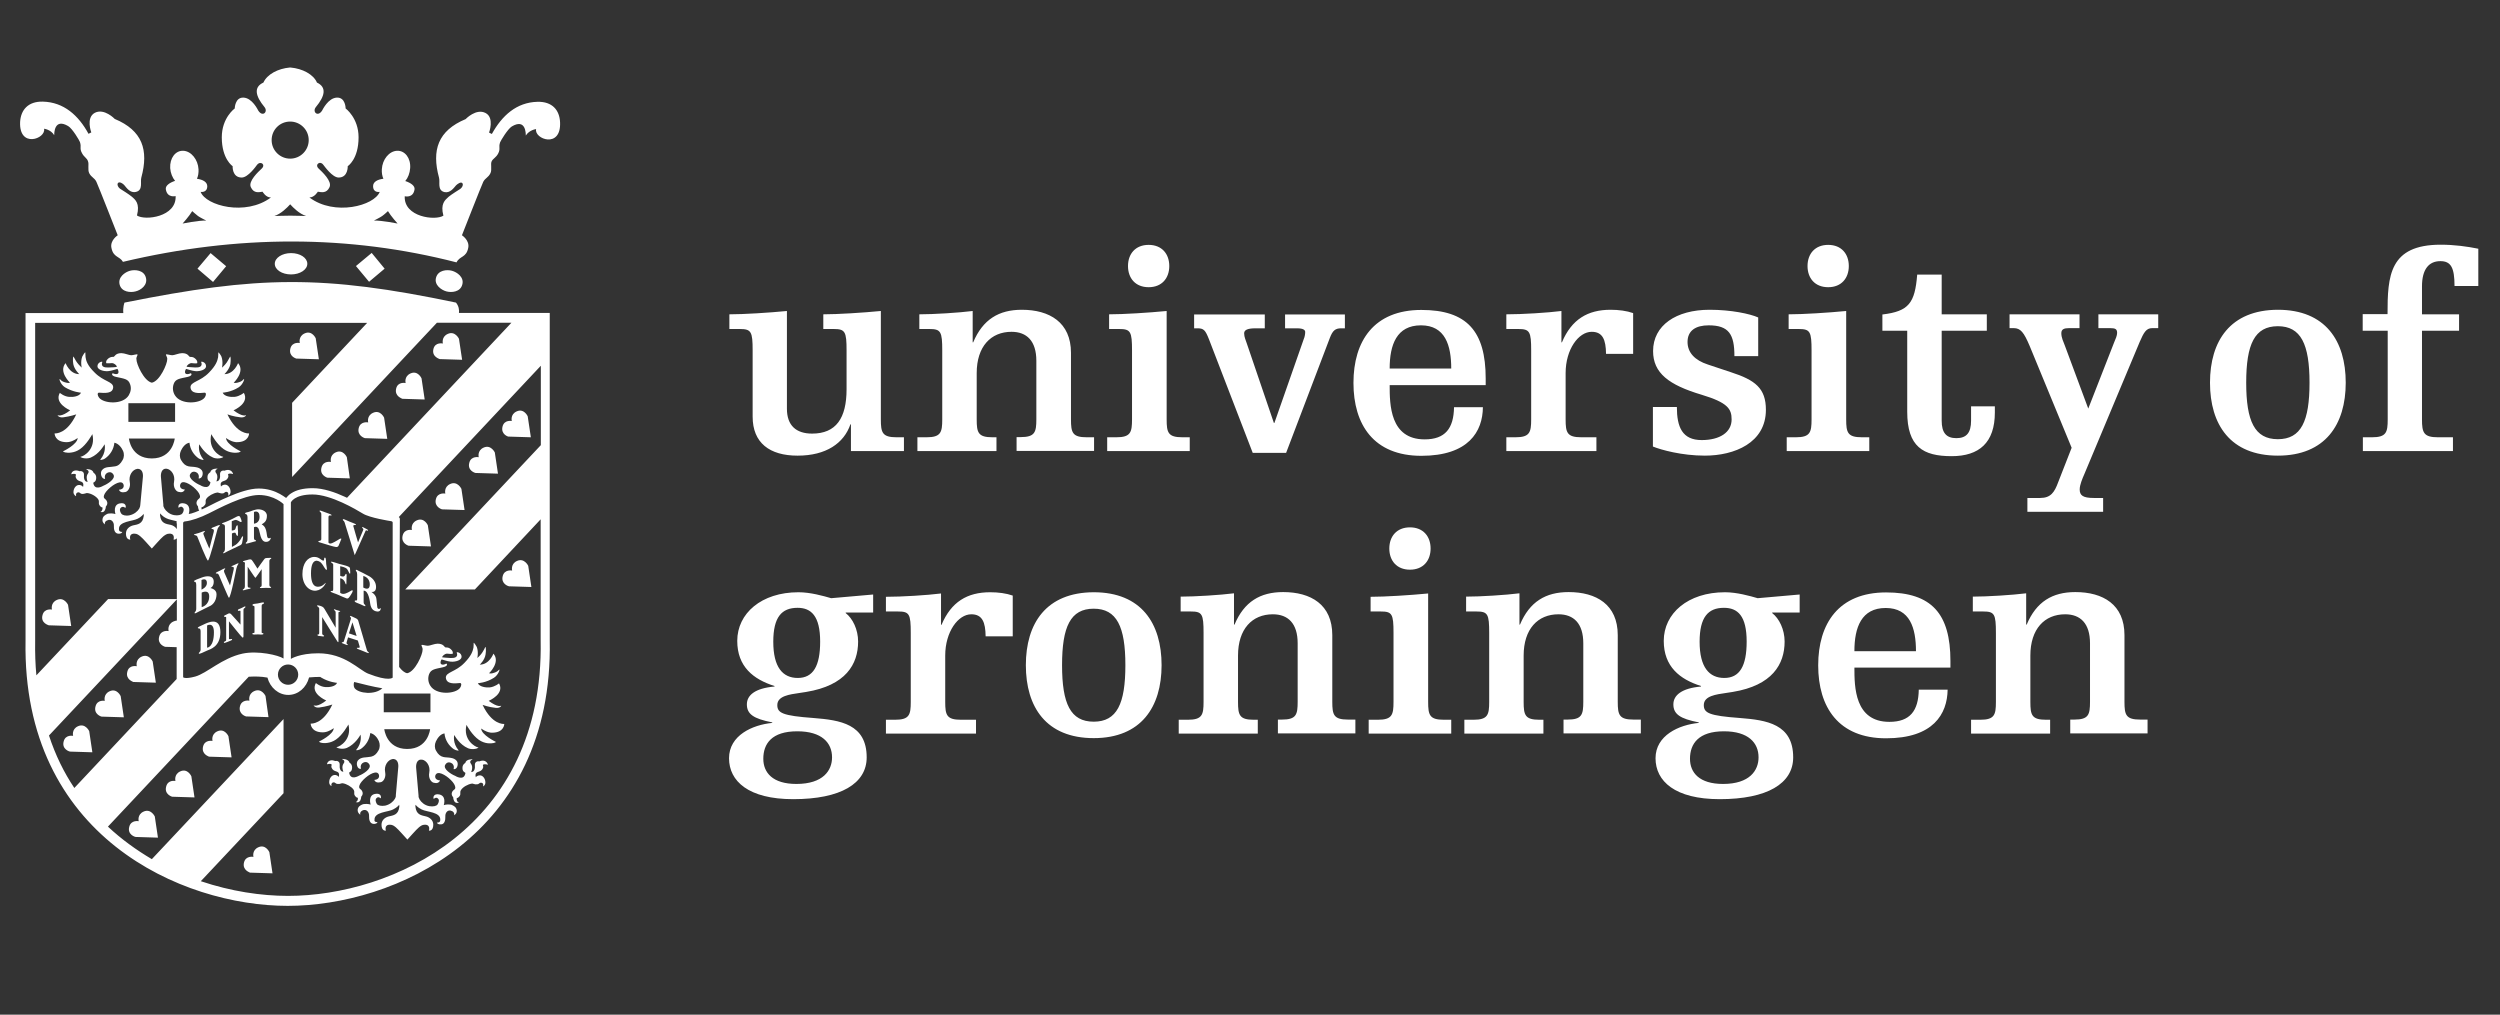 <?xml version="1.0" encoding="utf-8"?>
<!-- Generator: Adobe Illustrator 27.9.0, SVG Export Plug-In . SVG Version: 6.00 Build 0)  -->
<svg version="1.1" xmlns="http://www.w3.org/2000/svg" xmlns:xlink="http://www.w3.org/1999/xlink" x="0px" y="0px"
	 viewBox="0 0 142.93 58.01" style="enable-background:new 0 0 142.93 58.01;" xml:space="preserve">
<rect x="0" y="0" width="142.93" height="58.01" fill="#333333" stroke="none"/>
<style type="text/css">
	.st0{display:none;}
	.st1{display:inline;fill:#0D41FF;}
	.st2{fill:#FFFFFF;}
</style>
<g id="Layer_2" class="st0">
	<rect x="-104.51" y="-168.23" class="st1" width="607.99" height="570.51"/>
</g>
<g id="Layer_1">
	<g>
		<path class="st2" d="M112.78,34.96h0.6c0.65,0,0.73,0.14,0.73,1.23v3.94c0,0.74-0.08,1.02-0.9,1.02h-0.52v0.79h4.52v-0.79h-0.23
			c-0.82,0-0.9-0.27-0.9-1.02v-2.65c0-1.52,0.81-2.36,1.99-2.36c0.87,0,1.42,0.52,1.42,1.66v3.34c0,0.74-0.08,1.02-0.9,1.02h-0.23
			v0.79h4.42v-0.79h-0.42c-0.82,0-0.9-0.27-0.9-1.02v-3.81c0-1.75-1.23-2.46-2.81-2.46c-1.31,0-2.23,0.55-2.78,1.86h-0.03v-1.79
			c-0.79,0.1-2.23,0.19-3.05,0.19V34.96z M111.51,38.16v-0.37c0-2.71-1.08-3.92-3.68-3.92c-2.71,0-3.88,1.78-3.88,4.17
			c0,2.39,1.16,4.17,3.88,4.17c2.7,0,3.5-1.39,3.52-2.78h-1.65c-0.02,1.21-0.5,1.84-1.68,1.84c-1.99,0-2-2-2-3.1H111.51z
			 M106.02,37.23c0-1.36,0.4-2.47,1.79-2.47c1.39,0,1.73,1.15,1.73,2.47H106.02z M99.86,36.68c0,1.4-0.4,2.08-1.28,2.08
			c-0.86,0-1.41-0.61-1.41-2.07c0-1.41,0.49-1.94,1.39-1.94C99.35,34.75,99.86,35.21,99.86,36.68 M100.54,43.3
			c0,0.74-0.5,1.52-2.03,1.52c-1.36,0-1.89-0.65-1.89-1.44c0-0.86,0.49-1.57,1.94-1.57C99.96,41.81,100.54,42.47,100.54,43.3
			 M102.88,33.99l-2.39,0.21c-0.45-0.13-1.19-0.34-1.87-0.34c-2.12,0-3.5,1.21-3.5,2.78c0,1.47,0.92,2.2,2.13,2.58v0.03
			c-1.11,0.1-1.58,0.5-1.58,1.02c0,0.55,0.37,0.82,1.45,1.03v0.03c-1.13,0.11-2.47,0.71-2.47,2.02c0,1.31,1.11,2.34,3.67,2.34
			c2.71,0,4.2-0.89,4.2-2.39c0-1.91-1.52-2.13-3.04-2.25c-1.78-0.13-2.07-0.29-2.07-0.74c0-0.53,0.73-0.61,1.26-0.69l0.39-0.06
			c2.26-0.37,2.97-1.58,2.97-2.88c0-0.69-0.31-1.32-0.71-1.63v-0.03h1.57V33.99z M83.81,34.96h0.6c0.65,0,0.73,0.14,0.73,1.23v3.94
			c0,0.74-0.08,1.02-0.9,1.02h-0.52v0.79h4.52v-0.79h-0.23c-0.82,0-0.9-0.27-0.9-1.02v-2.65c0-1.52,0.81-2.36,1.99-2.36
			c0.87,0,1.42,0.52,1.42,1.66v3.34c0,0.74-0.08,1.02-0.9,1.02h-0.23v0.79h4.42v-0.79h-0.42c-0.82,0-0.9-0.27-0.9-1.02v-3.81
			c0-1.75-1.23-2.46-2.81-2.46c-1.31,0-2.23,0.55-2.78,1.86h-0.03v-1.79c-0.79,0.1-2.23,0.19-3.05,0.19V34.96z M79.43,31.36
			c0,0.69,0.42,1.21,1.18,1.21c0.76,0,1.18-0.52,1.18-1.21c0-0.69-0.42-1.21-1.18-1.21C79.85,30.15,79.43,30.67,79.43,31.36
			 M78.34,34.96h0.6c0.65,0,0.73,0.14,0.73,1.23v3.94c0,0.74-0.08,1.02-0.9,1.02h-0.52v0.79h4.72v-0.79h-0.42
			c-0.82,0-0.9-0.27-0.9-1.02v-6.2c-1.03,0.1-2.47,0.19-3.29,0.19V34.96z M67.48,34.96h0.6c0.65,0,0.73,0.14,0.73,1.23v3.94
			c0,0.74-0.08,1.02-0.9,1.02h-0.52v0.79h4.52v-0.79h-0.23c-0.82,0-0.9-0.27-0.9-1.02v-2.65c0-1.52,0.81-2.36,1.99-2.36
			c0.87,0,1.42,0.52,1.42,1.66v3.34c0,0.74-0.08,1.02-0.9,1.02h-0.23v0.79h4.43v-0.79h-0.42c-0.82,0-0.9-0.27-0.9-1.02v-3.81
			c0-1.75-1.23-2.46-2.81-2.46c-1.31,0-2.23,0.55-2.78,1.86h-0.03v-1.79c-0.79,0.1-2.23,0.19-3.05,0.19V34.96z M58.65,38.03
			c0,2.39,1.16,4.17,3.88,4.17c2.71,0,3.88-1.78,3.88-4.17c0-2.39-1.16-4.17-3.88-4.17C59.81,33.87,58.65,35.64,58.65,38.03
			 M60.72,38.03c0-2.2,0.48-3.23,1.81-3.23c1.32,0,1.81,1.03,1.81,3.23c0,2.2-0.48,3.23-1.81,3.23
			C61.2,41.26,60.72,40.23,60.72,38.03 M50.65,34.96h0.69c0.65,0,0.73,0.14,0.73,1.23v3.94c0,0.74-0.08,1.02-0.9,1.02h-0.52v0.79
			h5.15v-0.79h-0.86c-0.82,0-0.9-0.27-0.9-1.02v-2.65c0-1.36,0.74-2.36,1.49-2.36c0.63,0,0.81,0.45,0.82,1.26h1.55v-2.33
			c-0.37-0.13-0.82-0.19-1.29-0.19c-1.31,0-2.23,0.55-2.78,1.86H53.8v-1.79c-0.79,0.1-2.23,0.19-3.15,0.19V34.96z M46.89,36.68
			c0,1.4-0.4,2.08-1.28,2.08c-0.86,0-1.4-0.61-1.4-2.07c0-1.41,0.48-1.94,1.39-1.94C46.37,34.75,46.89,35.21,46.89,36.68
			 M47.57,43.3c0,0.74-0.5,1.52-2.04,1.52c-1.36,0-1.89-0.65-1.89-1.44c0-0.86,0.48-1.57,1.94-1.57
			C46.99,41.81,47.57,42.47,47.57,43.3 M49.91,33.99l-2.39,0.21c-0.45-0.13-1.19-0.34-1.87-0.34c-2.12,0-3.5,1.21-3.5,2.78
			c0,1.47,0.92,2.2,2.13,2.58v0.03c-1.12,0.1-1.58,0.5-1.58,1.02c0,0.55,0.37,0.82,1.45,1.03v0.03c-1.13,0.11-2.47,0.71-2.47,2.02
			c0,1.31,1.11,2.34,3.67,2.34c2.71,0,4.2-0.89,4.2-2.39c0-1.91-1.52-2.13-3.04-2.25c-1.78-0.13-2.07-0.29-2.07-0.74
			c0-0.53,0.73-0.61,1.26-0.69l0.39-0.06c2.26-0.37,2.97-1.58,2.97-2.88c0-0.69-0.31-1.32-0.71-1.63v-0.03h1.57V33.99z"/>
		<path class="st2" d="M135.09,18.91h1.42v5.07c0,0.74-0.08,1.02-0.9,1.02h-0.52v0.79h5.15V25h-0.86c-0.82,0-0.91-0.27-0.91-1.02
			v-5.07h2.12v-0.94h-2.12v-1.6c0-0.97,0.39-1.44,1.05-1.44c0.6,0,0.81,0.36,0.81,1.42h1.36v-2.13c-0.65-0.13-1.36-0.23-2.15-0.23
			c-2.94,0-3.04,1.78-3.04,3.97h-1.42V18.91z M126.35,21.88c0,2.39,1.16,4.17,3.88,4.17c2.71,0,3.88-1.78,3.88-4.17
			c0-2.39-1.16-4.17-3.88-4.17C127.51,17.72,126.35,19.49,126.35,21.88 M128.42,21.88c0-2.2,0.48-3.23,1.81-3.23
			c1.32,0,1.81,1.03,1.81,3.23c0,2.2-0.48,3.23-1.81,3.23C128.9,25.11,128.42,24.08,128.42,21.88 M118.44,25.6l-0.77,1.97
			c-0.21,0.57-0.42,0.9-1.03,0.9h-0.73v0.79h4.33v-0.79h-0.53c-0.63,0-0.81-0.15-0.81-0.49c0-0.26,0.16-0.63,0.26-0.86l3.17-7.57
			c0.23-0.53,0.37-0.79,0.71-0.79h0.35v-0.79h-3.42v0.79h0.68c0.28,0,0.39,0.05,0.39,0.27c0,0.15-0.08,0.34-0.18,0.57l-1.47,3.76
			l-1.33-3.58c-0.1-0.26-0.21-0.48-0.21-0.73c0-0.23,0.16-0.29,0.44-0.29h0.6v-0.79h-4v0.79h0.24c0.39,0,0.58,0.24,0.91,1.02
			L118.44,25.6z M107.62,18.91h1.42v4.63c0,2,0.9,2.54,2.54,2.54c1.57,0,2.47-0.77,2.47-2.5v-0.35h-1.36v0.82c0,0.69-0.26,1-0.84,1
			c-0.58,0-0.84-0.31-0.84-1v-5.14h2.58v-0.94h-2.58V15.7h-1.4c-0.13,1.63-0.48,2.1-1.99,2.28V18.91z M103.34,15.21
			c0,0.69,0.42,1.21,1.18,1.21c0.76,0,1.18-0.52,1.18-1.21c0-0.69-0.42-1.21-1.18-1.21C103.76,14,103.34,14.52,103.34,15.21
			 M102.24,18.81h0.6c0.65,0,0.73,0.15,0.73,1.23v3.94c0,0.74-0.08,1.02-0.9,1.02h-0.52v0.79h4.72V25h-0.42
			c-0.82,0-0.9-0.27-0.9-1.02v-6.2c-1.03,0.1-2.47,0.19-3.29,0.19V18.81z M94.5,25.53c0.47,0.19,1.65,0.52,2.97,0.52
			c1.69,0,3.49-0.73,3.49-2.62c0-1.23-0.61-1.7-2-2.15l-1.32-0.44c-0.74-0.24-1.16-0.68-1.16-1.29c0-0.65,0.47-0.95,1.21-0.95
			c1.16,0,1.47,0.52,1.47,1.76h1.36v-2.21c-0.47-0.21-1.55-0.44-2.78-0.44c-1.91,0-3.23,0.89-3.23,2.36c0,1.26,0.9,1.94,2.78,2.5
			c1.49,0.45,1.71,0.81,1.71,1.41c0,0.74-0.68,1.18-1.71,1.18c-1.11,0-1.42-0.74-1.42-1.89H94.5V25.53z M86.12,18.81h0.69
			c0.65,0,0.73,0.15,0.73,1.23v3.94c0,0.74-0.08,1.02-0.9,1.02h-0.52v0.79h5.15V25h-0.86c-0.82,0-0.9-0.27-0.9-1.02v-2.65
			c0-1.36,0.74-2.36,1.49-2.36c0.63,0,0.81,0.45,0.82,1.26h1.55v-2.33c-0.37-0.13-0.82-0.19-1.29-0.19c-1.31,0-2.23,0.55-2.78,1.86
			h-0.03v-1.79c-0.79,0.1-2.23,0.19-3.15,0.19V18.81z M84.94,22.01v-0.37c0-2.71-1.08-3.92-3.68-3.92c-2.71,0-3.88,1.78-3.88,4.17
			c0,2.39,1.16,4.17,3.88,4.17c2.7,0,3.51-1.39,3.52-2.78h-1.65c-0.02,1.21-0.5,1.84-1.68,1.84c-1.99,0-2-2-2-3.1H84.94z
			 M79.45,21.07c0-1.36,0.4-2.47,1.79-2.47c1.39,0,1.73,1.15,1.73,2.47H79.45z M73.47,18.77h0.68c0.37,0,0.47,0.1,0.47,0.21
			c0,0.13-0.03,0.29-0.08,0.4l-1.68,4.8h-0.03l-1.55-4.55c-0.05-0.16-0.15-0.36-0.15-0.57c0-0.18,0.16-0.29,0.65-0.29h0.53v-0.79
			h-4.04v0.79h0.19c0.36,0,0.45,0.1,0.66,0.63l2.5,6.49h1.91l2.5-6.57c0.16-0.42,0.31-0.55,0.65-0.55h0.21v-0.79h-3.42V18.77z
			 M64.49,15.21c0,0.69,0.42,1.21,1.18,1.21c0.76,0,1.18-0.52,1.18-1.21c0-0.69-0.42-1.21-1.18-1.21
			C64.91,14,64.49,14.52,64.49,15.21 M63.39,18.81h0.6c0.65,0,0.73,0.15,0.73,1.23v3.94c0,0.74-0.08,1.02-0.9,1.02H63.3v0.79h4.72
			V25h-0.42c-0.82,0-0.9-0.27-0.9-1.02v-6.2c-1.03,0.1-2.47,0.19-3.29,0.19V18.81z M52.54,18.81h0.6c0.65,0,0.73,0.15,0.73,1.23
			v3.94c0,0.74-0.08,1.02-0.9,1.02h-0.52v0.79h4.52V25h-0.23c-0.82,0-0.9-0.27-0.9-1.02v-2.65c0-1.52,0.81-2.36,1.99-2.36
			c0.87,0,1.42,0.52,1.42,1.66v3.34c0,0.74-0.08,1.02-0.9,1.02h-0.23v0.79h4.43V25h-0.42c-0.82,0-0.9-0.27-0.9-1.02v-3.81
			c0-1.74-1.23-2.46-2.81-2.46c-1.31,0-2.23,0.55-2.78,1.86h-0.03v-1.79c-0.79,0.1-2.23,0.19-3.05,0.19V18.81z M48.63,25.79h3.05V25
			h-0.42c-0.82,0-0.9-0.27-0.9-1.02v-6.2c-1.03,0.1-2.47,0.19-3.29,0.19v0.84h0.6c0.65,0,0.73,0.15,0.73,1.23v2.21
			c0,1.66-0.6,2.54-1.97,2.54c-0.92,0-1.44-0.47-1.44-1.42v-5.59c-1.03,0.1-2.47,0.19-3.29,0.19v0.84h0.6
			c0.65,0,0.73,0.15,0.73,1.23v3.78c0,1.5,0.97,2.23,2.57,2.23c1.63,0,2.65-0.71,3.02-1.79h0.03V25.79z"/>
	</g>
	<g>
		<path class="st2" d="M15.01,10.96c-0.21,0.03-0.5,0.11-0.67-0.26c-0.16-0.34,0.43-0.88,0.62-1.06c0.25-0.23-0.07-0.47-0.27-0.21
			c-0.05,0.07-0.51,0.72-0.87,0.72c-0.56,0-0.52-0.65-0.52-0.65s-0.62-0.4-0.62-1.65c0-1.12,0.74-1.65,0.74-1.65s0.01-0.64,0.5-0.62
			c0.5,0.02,0.82,0.7,0.85,0.75c0.25,0.38,0.57,0.06,0.35-0.21c-0.52-0.63-0.63-1.14-0.06-1.4c0.21-0.47,0.83-0.8,1.51-0.86l0.02,0
			l0.02,0c0.68,0.06,1.31,0.39,1.51,0.86c0.57,0.27,0.46,0.77-0.06,1.4c-0.22,0.27,0.1,0.59,0.35,0.21
			c0.03-0.05,0.35-0.73,0.85-0.75c0.5-0.02,0.5,0.62,0.5,0.62s0.74,0.54,0.74,1.65c0,1.26-0.62,1.65-0.62,1.65s0.03,0.65-0.52,0.65
			c-0.36,0-0.81-0.65-0.87-0.72c-0.19-0.27-0.52-0.02-0.27,0.21c0.19,0.18,0.78,0.72,0.62,1.06c-0.17,0.37-0.46,0.29-0.67,0.26
			c0,0-0.19,0.33-0.48,0.33c1.44,1.08,3.71,0.47,4.02-0.32c0,0-0.38,0.08-0.38-0.33c0-0.24,0.25-0.38,0.59-0.42
			c-0.07-0.15-0.1-0.34-0.09-0.54c0.03-0.57,0.42-1.04,0.87-1.06c0.45-0.02,0.79,0.42,0.75,0.99c-0.02,0.29-0.12,0.55-0.28,0.74
			c0.33,0.11,0.56,0.28,0.53,0.48c-0.08,0.52-0.56,0.39-0.56,0.39c-0.06,1.19,1.75,1.41,2.21,1.11c-0.18-0.68,0.09-0.89,0.3-1.08
			c0.15-0.13,0.59-0.4,0.65-0.44c0.14-0.09,0.21-0.28,0.12-0.35c-0.08-0.07-0.26,0.05-0.35,0.14c-0.12,0.14-0.34,0.46-0.67,0.38
			c-0.41-0.11-0.23-0.57-0.3-0.82c-0.43-1.58-0.06-2.69,1.52-3.35c0,0,0.6-0.63,1.14-0.35c0.52,0.27,0.2,1.12,0.2,1.12l0.16,0.08
			c0.58-1.05,1.41-1.81,2.61-1.84c0.85-0.02,1.26,0.48,1.29,1.17c0.07,1.53-1.49,0.96-1.37,0.39c0,0-0.38,0.04-0.59,0.37
			c0-0.1,0.01-1-0.8-0.52c-0.23,0.14-0.64,0.82-0.67,0.91c-0.1,0.3,0.04,0.35-0.11,0.64c-0.12,0.23-0.29,0.28-0.37,0.44
			c-0.08,0.16,0.03,0.48-0.07,0.68c-0.12,0.25-0.29,0.27-0.41,0.49c-0.09,0.18-1.22,3.06-1.22,3.06s0.45,0.29,0.36,0.72
			c-0.11,0.57-0.48,0.45-0.67,0.83c-6.14-1.58-12.5-1.59-19.07-0.03c-0.2-0.34-0.55-0.24-0.66-0.8c-0.09-0.43,0.36-0.72,0.36-0.72
			s-1.13-2.88-1.22-3.06c-0.11-0.23-0.28-0.24-0.41-0.49c-0.1-0.2,0-0.52-0.07-0.68C4.98,9.04,4.81,8.99,4.69,8.76
			C4.53,8.47,4.67,8.42,4.57,8.12C4.54,8.03,4.14,7.35,3.9,7.21c-0.81-0.48-0.8,0.43-0.8,0.52C2.9,7.4,2.52,7.36,2.52,7.36
			C2.64,7.93,1.08,8.5,1.15,6.97C1.19,6.29,1.6,5.79,2.45,5.81c1.2,0.03,2.04,0.79,2.61,1.84l0.16-0.08c0,0-0.32-0.84,0.2-1.12
			C5.96,6.17,6.56,6.8,6.56,6.8c1.58,0.66,1.95,1.77,1.52,3.35c-0.07,0.25,0.11,0.72-0.3,0.82c-0.34,0.09-0.55-0.24-0.67-0.38
			c-0.08-0.1-0.27-0.21-0.35-0.14c-0.09,0.07-0.02,0.26,0.12,0.35c0.06,0.04,0.5,0.31,0.65,0.44c0.21,0.18,0.48,0.39,0.3,1.08
			c0.46,0.31,2.27,0.08,2.21-1.11c0,0-0.48,0.13-0.56-0.39c-0.03-0.2,0.2-0.37,0.53-0.48C9.86,10.16,9.75,9.9,9.73,9.61
			c-0.03-0.57,0.3-1.01,0.75-0.99c0.45,0.02,0.84,0.5,0.87,1.06c0.01,0.2-0.02,0.39-0.09,0.54c0.34,0.05,0.58,0.18,0.59,0.42
			c0,0.4-0.38,0.33-0.38,0.33c0.3,0.79,2.57,1.4,4.02,0.32C15.2,11.3,15.01,10.96,15.01,10.96 M15.53,8.01
			c0,0.59,0.48,1.06,1.06,1.06c0.59,0,1.06-0.48,1.06-1.06c0-0.59-0.48-1.06-1.06-1.06C16,6.95,15.53,7.42,15.53,8.01 M21.38,12.61
			c0.46-0.01,1.35,0.17,1.35,0.17s-0.38-0.42-0.55-0.71c0,0-0.2,0.19-0.33,0.28C21.76,12.42,21.38,12.61,21.38,12.61 M16.59,11.68
			c-0.18,0.2-0.52,0.54-0.9,0.67c0,0,0.62-0.02,0.89-0.02h0.03c0.27,0,0.89,0.02,0.89,0.02C17.11,12.22,16.77,11.88,16.59,11.68
			 M11.79,12.61c0,0-0.38-0.19-0.47-0.26c-0.12-0.09-0.33-0.28-0.33-0.28c-0.17,0.29-0.55,0.71-0.55,0.71S11.33,12.6,11.79,12.61
			 M25.84,15.48c0.29,0.08,0.71,0.37,0.59,0.79c-0.11,0.43-0.62,0.47-0.91,0.39c-0.29-0.08-0.71-0.37-0.59-0.79
			C25.05,15.44,25.55,15.4,25.84,15.48 M21.99,15.36l-0.89,0.75l-0.75-0.9l0.9-0.75L21.99,15.36z M7.75,16.66
			c-0.29,0.08-0.8,0.04-0.91-0.39c-0.11-0.42,0.3-0.71,0.59-0.79c0.29-0.08,0.8-0.04,0.91,0.39C8.46,16.3,8.05,16.59,7.75,16.66
			 M15.71,15.08c0-0.34,0.42-0.61,0.93-0.61c0.52,0,0.93,0.27,0.93,0.61c0,0.34-0.42,0.61-0.93,0.61
			C16.12,15.69,15.71,15.42,15.71,15.08 M11.29,15.36l0.75-0.89l0.89,0.75l-0.75,0.9L11.29,15.36z M3.64,42.39
			c0.1-0.41,0.54-0.32,0.54-0.32s-0.1-0.38,0.28-0.55c0.42-0.19,0.64,0.28,0.64,0.28l0.18,1.21l-1.28-0.04
			C3.98,42.97,3.52,42.84,3.64,42.39 M5.46,40.39c0.1-0.41,0.53-0.32,0.53-0.32s-0.1-0.38,0.28-0.55c0.42-0.19,0.63,0.28,0.63,0.28
			l0.18,1.21L5.8,40.97C5.8,40.97,5.34,40.84,5.46,40.39 M7.28,38.4c0.1-0.41,0.54-0.31,0.54-0.31s-0.1-0.38,0.28-0.55
			c0.42-0.19,0.63,0.28,0.63,0.28l0.18,1.21l-1.29-0.04C7.62,38.98,7.16,38.85,7.28,38.4 M16.6,19.93c0.1-0.41,0.54-0.32,0.54-0.32
			s-0.1-0.38,0.28-0.55c0.42-0.19,0.63,0.28,0.63,0.28l0.18,1.2l-1.29-0.04C16.94,20.5,16.49,20.38,16.6,19.93 M18.38,26.73
			c0.1-0.41,0.54-0.32,0.54-0.32s-0.1-0.38,0.28-0.55c0.42-0.19,0.63,0.28,0.63,0.28L20,27.35l-1.29-0.04
			C18.72,27.31,18.26,27.18,18.38,26.73 M20.51,24.47c0.1-0.41,0.54-0.32,0.54-0.32s-0.1-0.38,0.28-0.55
			c0.42-0.19,0.63,0.28,0.63,0.28l0.18,1.21l-1.28-0.04C20.86,25.05,20.4,24.92,20.51,24.47 M22.65,22.21
			c0.1-0.41,0.54-0.31,0.54-0.31s-0.1-0.38,0.28-0.55c0.42-0.19,0.63,0.28,0.63,0.28l0.18,1.21l-1.28-0.04
			C22.99,22.78,22.54,22.66,22.65,22.21 M24.78,19.95c0.1-0.41,0.54-0.31,0.54-0.31s-0.1-0.38,0.28-0.55
			c0.42-0.19,0.64,0.28,0.64,0.28l0.18,1.2l-1.28-0.04C25.13,20.52,24.67,20.4,24.78,19.95 M2.43,35.17
			c0.1-0.41,0.54-0.32,0.54-0.32s-0.1-0.38,0.28-0.55c0.42-0.19,0.64,0.28,0.64,0.28l0.18,1.21l-1.28-0.04
			C2.77,35.74,2.31,35.62,2.43,35.17 M7.39,47.27c0.1-0.41,0.54-0.32,0.54-0.32s-0.1-0.38,0.28-0.55c0.42-0.19,0.64,0.28,0.64,0.28
			l0.18,1.21l-1.28-0.04C7.73,47.85,7.27,47.72,7.39,47.27 M9.5,44.97c0.1-0.41,0.53-0.32,0.53-0.32s-0.1-0.38,0.28-0.55
			c0.42-0.19,0.63,0.28,0.63,0.28l0.18,1.21l-1.28-0.04C9.84,45.55,9.38,45.42,9.5,44.97 M11.61,42.68c0.1-0.41,0.54-0.32,0.54-0.32
			s-0.1-0.38,0.28-0.55c0.42-0.19,0.63,0.28,0.63,0.28l0.18,1.21l-1.29-0.04C11.95,43.25,11.5,43.13,11.61,42.68 M13.72,40.38
			c0.1-0.41,0.54-0.32,0.54-0.32s-0.1-0.38,0.28-0.55c0.42-0.19,0.64,0.28,0.64,0.28L15.35,41l-1.28-0.04
			C14.06,40.96,13.61,40.83,13.72,40.38 M23.02,30.62c0.1-0.41,0.53-0.32,0.53-0.32s-0.1-0.38,0.28-0.55
			c0.42-0.19,0.63,0.28,0.63,0.28l0.18,1.21l-1.28-0.04C23.36,31.2,22.91,31.07,23.02,30.62 M24.92,28.54
			c0.1-0.41,0.54-0.32,0.54-0.32s-0.1-0.38,0.28-0.55c0.42-0.19,0.64,0.28,0.64,0.28l0.18,1.21l-1.29-0.04
			C25.27,29.12,24.81,28.99,24.92,28.54 M26.83,26.46c0.1-0.41,0.54-0.32,0.54-0.32s-0.1-0.38,0.28-0.55
			c0.42-0.19,0.64,0.28,0.64,0.28l0.18,1.21l-1.29-0.04C27.17,27.04,26.71,26.91,26.83,26.46 M28.73,24.39
			c0.1-0.41,0.53-0.32,0.53-0.32s-0.1-0.38,0.28-0.55c0.42-0.19,0.63,0.28,0.63,0.28l0.18,1.2l-1.29-0.04
			C29.07,24.97,28.62,24.84,28.73,24.39 M13.95,49.31c0.1-0.41,0.54-0.32,0.54-0.32s-0.1-0.38,0.28-0.55
			c0.42-0.19,0.63,0.28,0.63,0.28l0.18,1.21l-1.29-0.04C14.3,49.88,13.84,49.76,13.95,49.31 M28.74,32.94
			c0.1-0.41,0.54-0.32,0.54-0.32s-0.1-0.38,0.28-0.55c0.42-0.19,0.64,0.28,0.64,0.28l0.18,1.21l-1.28-0.04
			C29.08,33.52,28.63,33.39,28.74,32.94 M14.44,34.58c0-0.06,0.1-0.05,0.29-0.08c0.19-0.03,0.36-0.1,0.36-0.03
			c0,0.1-0.13,0.02-0.13,0.18v1.5c0,0.08,0.1,0.02,0.1,0.08c0,0.08-0.18,0.04-0.31,0.04c-0.14,0-0.32,0.03-0.32-0.03
			c0-0.1,0.12,0,0.12-0.1v-1.42C14.55,34.57,14.44,34.7,14.44,34.58 M12.81,35.23c0-0.04,0.05-0.05,0.15-0.1
			c0.1-0.05,0.15-0.1,0.24-0.03c0.08,0.08,0.55,0.61,0.55,0.61v-0.76c0-0.09-0.15,0.03-0.15-0.06c0-0.06,0.06-0.06,0.17-0.11
			c0.11-0.04,0.26-0.16,0.26-0.09c0,0.09-0.11,0.06-0.11,0.18v1.46c0,0.12-0.01,0.12-0.06,0.12c-0.03,0-0.77-0.93-0.77-0.93v0.99
			c0,0.09,0.18-0.03,0.18,0.05c0,0.05-0.11,0.07-0.21,0.12c-0.11,0.04-0.26,0.11-0.26,0.06c0-0.09,0.13-0.06,0.13-0.15v-1.29
			C12.93,35.23,12.81,35.31,12.81,35.23 M12.23,36.15c0-0.62-0.39-0.39-0.39-0.39v1.27C11.84,37.03,12.23,37.02,12.23,36.15
			 M11.31,35.89c0-0.04,0.19-0.12,0.32-0.18c0.23-0.11,0.97-0.49,0.97,0.43c0,0.84-0.59,0.98-0.77,1.06
			c-0.19,0.09-0.44,0.21-0.46,0.17c-0.03-0.07,0.1-0.08,0.1-0.23V36.1C11.47,35.84,11.31,35.98,11.31,35.89 M13.89,32.11
			c0-0.04,0.15-0.07,0.23-0.09c0.13-0.04,0.22-0.06,0.27-0.01c0.06,0.06,0.33,0.5,0.33,0.5s0.35-0.5,0.38-0.53
			c0.03-0.03,0.04-0.08,0.18-0.08c0.16,0,0.23-0.02,0.23,0.01c0,0.06-0.1,0.03-0.11,0.16c0,0.1,0,1.29,0,1.36
			c0,0.15,0.1,0.1,0.1,0.15c0,0.05-0.07,0.03-0.31,0.03c-0.2,0-0.33,0.03-0.33-0.01c0-0.07,0.1-0.01,0.1-0.15v-0.91
			c0,0-0.34,0.5-0.36,0.5c-0.02,0-0.44-0.64-0.44-0.64v1.09c0,0.17,0.17,0.07,0.17,0.14c0,0.03-0.13,0.05-0.23,0.07
			c-0.11,0.03-0.21,0.07-0.22,0.04c-0.02-0.07,0.12-0.03,0.12-0.23c0-0.17,0-1.17,0-1.25C14.03,32.08,13.9,32.16,13.89,32.11
			 M13.4,32.3c0.06-0.03,0.21-0.11,0.23-0.09c0.03,0.04-0.06,0.04-0.12,0.31c-0.02,0.1-0.31,1.61-0.42,1.66
			c-0.03,0.02-0.52-1.19-0.57-1.29c-0.08-0.17-0.17-0.06-0.18-0.12c-0.01-0.04,0.12-0.09,0.23-0.14c0.06-0.03,0.27-0.16,0.3-0.13
			c0.04,0.05-0.12,0.05-0.04,0.24c0.05,0.12,0.32,0.73,0.32,0.73s0.16-0.68,0.21-0.91c0.05-0.23-0.13-0.12-0.13-0.17
			C13.23,32.37,13.32,32.33,13.4,32.3L13.4,32.3z M11.53,33.88v0.83c0,0,0.43-0.09,0.43-0.61C11.96,33.66,11.53,33.88,11.53,33.88
			 M11.52,33.16v0.55c0,0,0.31-0.12,0.31-0.38C11.83,33,11.52,33.16,11.52,33.16 M11.56,33.01c0.18-0.07,0.66-0.17,0.66,0.25
			c0,0.29-0.19,0.36-0.19,0.36s0.35,0.06,0.35,0.35c0,0.33-0.16,0.56-0.34,0.66c-0.09,0.05-0.66,0.32-0.72,0.36
			c-0.05,0.03-0.18,0.1-0.19,0.07c-0.03-0.07,0.09-0.06,0.09-0.27v-1.33c0-0.28-0.13-0.16-0.13-0.23
			C11.08,33.18,11.37,33.08,11.56,33.01 M14.52,29.27v0.67c0,0,0.32-0.02,0.32-0.38C14.84,29.12,14.52,29.27,14.52,29.27
			 M15.35,30.77c0.1,0.01,0.14-0.03,0.14-0.03s-0.03,0.24-0.28,0.24c-0.34,0-0.34-0.59-0.43-0.76c-0.1-0.17-0.26-0.08-0.26-0.08v0.6
			c0,0.19,0.12,0.11,0.12,0.18c0,0.03-0.09,0.04-0.09,0.04s-0.26,0.07-0.36,0.1c-0.1,0.02-0.14,0.04-0.14,0
			c0-0.08,0.1-0.03,0.1-0.24v-1.24c0-0.24-0.14-0.16-0.14-0.23c0-0.04,0.1-0.06,0.19-0.08c0.16-0.04,0.22-0.09,0.45-0.14
			c0.22-0.05,0.61,0.05,0.61,0.36c0,0.34-0.19,0.41-0.3,0.49C15.35,30.18,15.18,30.74,15.35,30.77 M12.76,29.89
			c0.16-0.05,0.44-0.17,0.75-0.34c0.04-0.02,0.17-0.1,0.22,0.01c0.06,0.12,0.11,0.27,0.07,0.28c-0.05,0.02-0.09-0.02-0.16-0.06
			c-0.06-0.03-0.14-0.07-0.21-0.05c-0.07,0.02-0.18,0.07-0.18,0.07l0,0.53c0,0,0.19,0,0.21-0.1c0.02-0.08,0.05-0.19,0.11-0.2
			c0.03-0.01,0.02,0.1,0.03,0.25c0,0.05,0.01,0.08,0.01,0.11c0,0.19-0.01,0.25-0.03,0.25c-0.05,0.01-0.09-0.12-0.11-0.16
			c-0.02-0.06-0.21,0-0.21,0.03v0.76c0,0,0.14-0.08,0.21-0.12c0.09-0.05,0.23-0.22,0.29-0.32c0.06-0.1,0.08-0.18,0.13-0.17
			c0.03,0-0.04,0.33-0.04,0.33s0,0.13-0.11,0.18c-0.11,0.05-0.7,0.33-0.75,0.36c-0.1,0.05-0.23,0.14-0.23,0.09
			c0-0.08,0.1-0.04,0.1-0.26l0-1.26c0,0,0-0.11-0.08-0.12C12.7,29.96,12.64,29.93,12.76,29.89 M11.37,30.47
			c0.09-0.03,0.33-0.13,0.34-0.11c0.03,0.08-0.13,0.06-0.07,0.21c0.04,0.13,0.33,0.8,0.33,0.8l0.25-0.96
			c0.05-0.21-0.12-0.14-0.13-0.19c-0.01-0.04,0.12-0.08,0.2-0.11c0.06-0.03,0.26-0.11,0.27-0.09c0.03,0.07-0.08,0.07-0.13,0.25
			c-0.06,0.22-0.44,1.73-0.54,1.78c-0.06,0.03-0.57-1.26-0.61-1.37c-0.04-0.1-0.18-0.06-0.19-0.12
			C11.06,30.55,11.28,30.5,11.37,30.47 M18.13,34.63c0-0.04,0.06-0.02,0.15,0c0.09,0.03,0.2,0.05,0.27,0.18
			c0.07,0.12,0.64,1.08,0.64,1.08l0-0.87c0-0.12-0.1-0.12-0.1-0.17c0-0.04,0.08,0,0.16,0.03c0.08,0.03,0.2,0.04,0.2,0.08
			c0,0.04-0.1-0.02-0.1,0.08v1.64c0,0,0,0.07-0.05,0.01c-0.04-0.05-0.88-1.41-0.88-1.41s0,0.85,0,0.94c0,0.1,0.11,0.09,0.11,0.14
			c0,0.05-0.12,0.02-0.19,0.01c-0.07-0.01-0.19,0-0.19-0.07c0-0.06,0.1,0.03,0.1-0.12V34.8C18.24,34.69,18.13,34.69,18.13,34.63
			 M18.92,32.13c0-0.06,0.27,0.05,0.48,0.11c0.21,0.06,0.61,0.13,0.61,0.25c0,0.16,0.04,0.31-0.01,0.31c-0.03,0-0.1-0.2-0.16-0.27
			c-0.1-0.1-0.3-0.14-0.35-0.15c-0.06-0.01-0.04-0.01-0.04,0.03v0.51c0,0,0.14,0.07,0.21,0.03c0.08-0.03,0.08-0.15,0.13-0.14
			c0.04,0.01,0.03,0.1,0.02,0.28c-0.01,0.18,0.01,0.34-0.03,0.32c-0.04-0.02-0.05-0.17-0.14-0.25c-0.09-0.09-0.19-0.1-0.19-0.1v0.83
			c0,0,0.1,0.11,0.31,0.04c0.21-0.07,0.36-0.21,0.39-0.18c0.03,0.03,0.02,0.08-0.08,0.24c-0.1,0.16-0.16,0.26-0.26,0.22
			c-0.1-0.04-0.33-0.13-0.47-0.2c-0.14-0.07-0.44-0.14-0.44-0.2c0-0.06,0.15,0.05,0.15-0.12v-1.42
			C19.04,32.2,18.92,32.17,18.92,32.13 M18.58,31.88c0.07,0,0.06,0.28,0.07,0.37c0.02,0.17,0.07,0.32,0.02,0.33
			c-0.08,0-0.18-0.27-0.31-0.4c-0.12-0.13-0.58-0.36-0.58,0.6c0,0.82,0.35,0.8,0.55,0.74c0.19-0.06,0.27-0.21,0.29-0.2
			c0.02,0.01-0.16,0.4-0.55,0.45c-0.4,0.04-0.78-0.34-0.78-0.95c0-0.61,0.3-0.98,0.68-0.98c0.3,0,0.39,0.21,0.52,0.21
			C18.57,32.04,18.49,31.88,18.58,31.88 M19.6,29.71c0.01-0.08,0.15,0.02,0.38,0.11c0.22,0.09,0.39,0.14,0.37,0.18
			c-0.01,0.04-0.17-0.02-0.15,0.08c0.02,0.1,0.27,0.93,0.27,0.93s0.29-0.69,0.3-0.72c0.02-0.08-0.08-0.1-0.07-0.14
			c0.01-0.04,0.1,0.01,0.17,0.05c0.07,0.04,0.19,0.08,0.17,0.13c-0.02,0.05-0.11-0.06-0.14,0.02c-0.03,0.08-0.62,1.39-0.62,1.39
			l-0.58-1.88C19.66,29.75,19.59,29.76,19.6,29.71 M18.27,29.21c0-0.04,0.08-0.01,0.08-0.01l0.52,0.19c0,0,0.09,0.03,0.09,0.07
			c0,0.04-0.18-0.05-0.18,0.1v1.46c0,0,0.04,0.1,0.21,0.03c0.17-0.07,0.43-0.24,0.43-0.24s0.12-0.06,0.09,0.02
			c-0.03,0.09-0.15,0.36-0.15,0.36s-0.03,0.11-0.17,0.08c-0.14-0.02-0.48-0.13-0.58-0.16c-0.09-0.03-0.36-0.11-0.36-0.11
			s-0.05-0.01-0.05-0.05c0-0.04,0.17,0,0.17-0.13V29.4C18.37,29.27,18.27,29.27,18.27,29.21 M20.28,34.37c0-0.1,0.14,0.04,0.14-0.12
			v-1.41c0-0.18-0.08-0.17-0.08-0.24c0-0.07,0.15,0.03,0.19,0.05c0.04,0.01,0.44,0.22,0.49,0.25c0.04,0.02,0.48,0.2,0.48,0.67
			c0,0.33-0.27,0.27-0.27,0.27s0.27,0.16,0.29,0.4c0.02,0.24,0.05,0.44,0.05,0.48c0,0.03,0.05,0.17,0.2,0.04
			c0,0,0.02,0.29-0.31,0.18c-0.21-0.07-0.27-0.27-0.29-0.4c-0.02-0.13-0.09-0.78-0.38-0.77v0.65c0,0.17,0.1,0.12,0.1,0.22
			c0,0.06-0.15-0.04-0.28-0.09C20.39,34.46,20.28,34.43,20.28,34.37 M20.77,32.93v0.66c0.04,0.02,0.37,0.22,0.37-0.18
			C21.14,33,20.77,32.93,20.77,32.93 M20.06,35.39c0.03-0.1-0.07-0.13-0.05-0.17c0.01-0.03,0.15,0.04,0.23,0.08
			c0.08,0.04,0.2,0.07,0.24,0.18c0.03,0.11,0.45,1.54,0.49,1.67c0.04,0.15,0.13,0.11,0.11,0.18c-0.01,0.03-0.13-0.03-0.38-0.13
			c-0.2-0.08-0.3-0.11-0.3-0.14c0-0.07,0.2,0.04,0.16-0.1c-0.03-0.09-0.1-0.34-0.1-0.34l-0.56-0.18l-0.08,0.27
			c-0.04,0.14,0.09,0.11,0.06,0.16c-0.01,0.03-0.09-0.01-0.2-0.05c-0.1-0.04-0.14-0.05-0.14-0.08c0.01-0.05,0.09,0.02,0.12-0.08
			C19.69,36.57,20.03,35.48,20.06,35.39 M20.15,35.58l-0.2,0.63l0.44,0.15L20.15,35.58z M31.43,17.9v18.73
			c0.21,11.19-8.95,15.16-14.98,15.16c-6.04,0-15.19-3.97-14.99-15.16V17.9h5.59c-0.03-0.35,0.06-0.59,0.07-0.6
			c7.63-1.53,11.32-1.6,18.95,0c0.16,0.2,0.19,0.41,0.17,0.59H31.43z M4.25,45.05l5.85-6.23V37l-0.66-0.02c0,0-0.46-0.13-0.34-0.58
			c0.1-0.41,0.54-0.32,0.54-0.32s-0.1-0.38,0.28-0.55c0.07-0.03,0.13-0.05,0.19-0.05l0-1.21l-7.31,7.78
			C3.17,43.18,3.66,44.17,4.25,45.05 M11.53,29.13c0.08-0.04,0.16-0.07,0.24-0.11c0.28-0.14,0.79-0.41,1.34-0.64
			c0.54-0.23,1.17-0.45,1.68-0.45c0.51,0,0.92,0.15,1.21,0.31c0.14,0.08,0.25,0.15,0.33,0.21l0.03,0.02
			c0.01-0.01,0.02-0.03,0.04-0.05c0.06-0.07,0.15-0.16,0.27-0.23c0.25-0.16,0.63-0.28,1.21-0.28c0.61,0,1.29,0.24,1.83,0.49
			l0.13,0.06l9.4-10.01h-4.26l-8.28,8.82v-4.24l4.29-4.57H2.01v18.19c-0.01,0.68,0.01,1.33,0.07,1.96l4.1-4.36h3.93v-3.48
			c-0.07,0.1-0.19,0.08-0.19,0.08s0.1-0.3-0.17-0.34c-0.02,0-0.04,0-0.07,0c-0.15,0-0.24,0.08-0.34,0.15
			c-0.15,0.12-0.58,0.62-0.66,0.7c-0.08-0.08-0.51-0.59-0.66-0.7c-0.09-0.07-0.18-0.15-0.33-0.15c-0.03,0-0.05,0-0.07,0
			c-0.27,0.04-0.17,0.34-0.17,0.34S7.2,30.88,7.2,30.51c0-0.27,0.21-0.42,0.4-0.47c0.28-0.06,0.56-0.08,0.62-0.55
			c0-0.09-0.01-0.11-0.01-0.11s-0.1,0.16-0.35,0.28c-0.29,0.15-1.08,0.14-1.06,0.59c-0.01,0.18,0.19,0.16,0.19,0.16
			s-0.01,0.08-0.14,0.1c-0.03,0-0.06,0.01-0.11,0c-0.18-0.03-0.24-0.22-0.23-0.46c0.01-0.15-0.09-0.35-0.29-0.33
			c-0.03,0.01-0.07,0.02-0.11,0.04C5.95,29.84,6,29.98,6,29.98s-0.17-0.1-0.14-0.29c0.02-0.17,0.14-0.25,0.3-0.32
			c0.02,0,0.04-0.01,0.06-0.01c0.2-0.03,0.38,0.03,0.38,0.03s-0.05-0.16-0.03-0.31c0.02-0.13,0.09-0.27,0.29-0.3
			c0.3-0.06,0.36,0.14,0.32,0.25C7.14,29.04,7.09,28.96,7,28.98c-0.01,0-0.02,0.01-0.04,0.01c-0.05,0.03-0.08,0.06-0.09,0.09
			c-0.05,0.12,0.05,0.27,0.07,0.29c0.06,0.08,0.24,0.14,0.47,0.09c0.27-0.06,0.46-0.23,0.55-0.38C8,29,8.02,28.93,8.02,28.88
			l0.15-1.61c0,0,0.05-0.41-0.24-0.46c-0.03-0.01-0.07-0.01-0.1,0c-0.24,0.04-0.49,0.35-0.41,0.75c0.06,0.3-0.1,0.54-0.25,0.57
			c-0.19,0.04-0.31,0.01-0.37-0.13c0.33-0.02,0.31-0.29,0.21-0.38c-0.04-0.04-0.11-0.05-0.18-0.04c-0.31,0.05-0.8,0.48-0.88,0.73
			c-0.07,0.23,0.1,0.17,0.17,0.37c0.06,0.16-0.07,0.28-0.07,0.28c0,0.05-0.01,0.1-0.02,0.13c-0.04,0.14-0.11,0.18-0.17,0.19
			c-0.05,0.01-0.1-0.01-0.12-0.01c0.08-0.04,0.11-0.11,0.12-0.18c0-0.04,0-0.08,0-0.08s-0.09,0.01-0.17-0.12
			c-0.09-0.15,0.02-0.19-0.08-0.35c-0.11-0.16-0.39-0.33-0.62-0.35c-0.02,0-0.03,0-0.04,0c-0.04,0.01-0.09,0.03-0.15,0.04
			c-0.02,0-0.04,0.01-0.07,0.01c-0.18,0-0.13-0.11-0.28-0.09c-0.08,0.02-0.12,0.09-0.1,0.19c0,0.02-0.01,0.03-0.01,0.03
			C4.24,28.3,4.2,28.22,4.2,28.14c0-0.23,0.15-0.4,0.29-0.41c0.17-0.02,0.24,0.09,0.26,0.11c0.09-0.39-0.21-0.25-0.36-0.44
			c-0.1-0.13-0.06-0.19-0.05-0.24c0.02-0.07-0.1-0.08-0.19-0.06c-0.03,0-0.05,0.01-0.07,0.02c-0.02-0.02,0.03-0.2,0.22-0.22
			c0.06-0.01,0.15,0,0.25,0.04c0.1-0.03,0.19,0.02,0.23,0.09c0.04,0.08,0.01,0.17,0.02,0.27c0.03,0.26,0.19,0.25,0.21,0.25
			c-0.14-0.37,0.04-0.47,0.05-0.53c0.02-0.06,0-0.13-0.1-0.17c-0.02-0.01-0.04-0.02-0.02-0.03c0,0,0.35-0.02,0.41,0.21
			c0,0,0.15,0.08,0.15,0.27c0,0.24-0.12,0.26-0.17,0.3c0.04,0.25,0.18,0.29,0.32,0.27c0.13-0.02,0.26-0.1,0.26-0.1
			c0.23-0.09,0.71-0.39,0.58-0.63c-0.06-0.11-0.16-0.16-0.26-0.14c-0.05,0.01-0.1,0.03-0.15,0.07c-0.14,0.13-0.07,0.31-0.07,0.31
			C5.8,27.4,5.7,27.04,5.83,26.88c0.09-0.11,0.2-0.15,0.33-0.17c0.14-0.02,0.29-0.02,0.43-0.05c0.17-0.03,0.3-0.14,0.42-0.36
			c0.09-0.15,0.1-0.36,0.02-0.53c-0.08-0.18-0.25-0.41-0.49-0.46c-0.04,0.4-0.26,0.71-0.53,0.9c-0.07,0.05-0.15,0.07-0.21,0.08
			c-0.05,0.01-0.08,0-0.07-0.01c0.35-0.41,0.26-0.84,0.25-0.88c-0.03,0.05-0.3,0.55-0.79,0.76c-0.05,0.02-0.1,0.03-0.15,0.04
			c-0.26,0.04-0.52-0.08-0.42-0.09c0.17-0.02,0.87-0.43,0.66-1.29c-0.03,0.05-0.33,0.6-0.71,0.86c-0.16,0.11-0.33,0.17-0.48,0.19
			c-0.3,0.05-0.52-0.04-0.48-0.07c0,0,0.82-0.39,0.83-0.76c-0.03,0.02-0.25,0.19-0.51,0.23c-0.04,0-0.07,0.01-0.11,0.01
			c-0.7,0-0.7-0.5-0.7-0.5c0.05,0,0.7,0.05,1.24-1.09c0,0-0.35,0.12-0.75,0.17c-0.24,0.03-0.34-0.12-0.31-0.12
			c0.04,0.01,0.09,0.02,0.15,0.01c0.13-0.02,0.32-0.1,0.56-0.29c-0.06-0.03-0.92-0.41-0.59-1c0,0,0.24,0.21,0.53,0.23
			c0.21,0.02,0.59-0.02,0.68-0.24c0,0-0.46-0.03-0.92-0.31c-0.27-0.17-0.37-0.56-0.27-0.45c0.1,0.12,0.2,0.15,0.36,0.19
			c0.12,0.03,0.2,0,0.2,0s-0.67-0.63-0.25-1.12c0,0,0.23,0.63,0.78,0.63c0,0-0.28-0.26-0.34-0.57c-0.04-0.21-0.02-0.5,0.02-0.42
			c0.03,0.06,0.09,0.16,0.13,0.23c0.07,0.12,0.22,0.29,0.33,0.39c0,0-0.08-0.33,0.03-0.63c0.02-0.05,0.17-0.3,0.18-0.23
			c0,0,0,0.2,0.01,0.26c0.03,0.21,0.11,0.48,0.52,0.88c0.51,0.52,1.06,0.51,1.06,0.84c-0.02,0.38-0.49,0.33-0.81,0.31
			c-0.11,0-0.09,0.17,0,0.28c0.26,0.35,1.36,0.43,1.7-0.13c0.12-0.2,0.16-0.43,0.07-0.65c-0.1-0.29-0.34-0.3-0.79-0.4
			c-0.32-0.07-0.23-0.21-0.19-0.21c0,0,0.1,0.05,0.19,0.05c0.24,0,0.09-0.3,0.07-0.3c-0.06,0.01-0.31,0.11-0.53,0.13
			c-0.28,0.02-0.61-0.09-0.61-0.28c0-0.23,0.29-0.3,0.28-0.24c0,0.01-0.17,0.33,0.34,0.31c0.16,0,0.49-0.02,0.49-0.04
			c-0.01-0.09-0.16-0.21-0.28-0.21c-0.09,0-0.16,0.02-0.32,0.01c-0.06-0.14,0.09-0.28,0.2-0.33c0.1-0.05,0.18-0.03,0.22-0.04
			c0.06-0.02,0.1-0.21,0.44-0.21c0.18,0,0.44,0.12,0.56,0.12c0.12,0,0.33-0.08,0.36-0.04c0.02,0.04-0.09,0.16-0.06,0.27
			c-0.01,0.25,0.42,1.24,0.88,1.34c0.46-0.09,0.89-1.09,0.88-1.34c0.02-0.11-0.09-0.23-0.07-0.27c0.02-0.04,0.24,0.04,0.36,0.04
			c0.12,0,0.38-0.12,0.56-0.12c0.34,0,0.38,0.19,0.44,0.21c0.05,0.02,0.12-0.01,0.22,0.04c0.1,0.05,0.25,0.19,0.2,0.33
			c-0.16,0.02-0.24-0.01-0.32-0.01c-0.12,0-0.27,0.12-0.28,0.21c0,0.01,0.33,0.03,0.49,0.04c0.51,0.02,0.34-0.3,0.34-0.31
			c-0.01-0.06,0.28,0,0.28,0.24c0,0.19-0.33,0.3-0.61,0.28c-0.22-0.02-0.47-0.12-0.53-0.13c-0.02,0-0.17,0.3,0.07,0.3
			c0.09,0,0.19-0.05,0.19-0.05c0.05,0,0.13,0.14-0.18,0.21c-0.45,0.1-0.69,0.11-0.79,0.4c-0.08,0.22-0.05,0.46,0.07,0.65
			c0.34,0.56,1.44,0.48,1.7,0.13c0.09-0.12,0.1-0.28,0-0.28c-0.31,0.03-0.78,0.08-0.81-0.31c0-0.32,0.56-0.32,1.06-0.84
			c0.4-0.41,0.48-0.67,0.52-0.88c0.01-0.06,0.01-0.26,0.01-0.26c0.01-0.06,0.17,0.19,0.18,0.23c0.11,0.3,0.03,0.63,0.03,0.63
			c0.12-0.1,0.27-0.27,0.33-0.39c0.04-0.07,0.1-0.17,0.13-0.23c0.04-0.08,0.05,0.2,0.02,0.42c-0.06,0.31-0.34,0.57-0.34,0.57
			c0.55,0,0.78-0.63,0.78-0.63c0.42,0.49-0.25,1.12-0.25,1.12s0.08,0.03,0.2,0c0.15-0.04,0.26-0.07,0.36-0.19
			c0.1-0.12-0.01,0.28-0.27,0.45c-0.45,0.29-0.92,0.31-0.92,0.31c0.09,0.22,0.46,0.26,0.68,0.24c0.29-0.03,0.53-0.23,0.53-0.23
			c0.33,0.59-0.53,0.97-0.59,1c0.24,0.18,0.43,0.27,0.56,0.29c0.06,0.01,0.11,0,0.15-0.01c0.03,0-0.07,0.15-0.31,0.12
			c-0.4-0.04-0.75-0.17-0.75-0.17c0.54,1.14,1.19,1.09,1.24,1.09c0,0,0,0.5-0.7,0.5c-0.04,0-0.07,0-0.11-0.01
			c-0.26-0.04-0.48-0.21-0.51-0.23c0.01,0.37,0.83,0.76,0.83,0.76c0.04,0.04-0.18,0.12-0.48,0.07c-0.15-0.02-0.32-0.08-0.48-0.19
			c-0.38-0.26-0.69-0.81-0.71-0.86c-0.21,0.86,0.49,1.27,0.66,1.29c0.1,0.01-0.16,0.14-0.42,0.09c-0.05-0.01-0.1-0.02-0.14-0.04
			c-0.49-0.21-0.76-0.72-0.79-0.76c-0.01,0.04-0.1,0.47,0.25,0.88c0.01,0.01-0.02,0.02-0.07,0.01c-0.06-0.01-0.14-0.04-0.21-0.08
			c-0.27-0.19-0.49-0.5-0.53-0.9c-0.24,0.04-0.4,0.27-0.49,0.46c-0.08,0.17-0.08,0.38,0.01,0.53c0.13,0.22,0.25,0.32,0.42,0.36
			c0.14,0.03,0.29,0.02,0.43,0.05c0.12,0.02,0.24,0.06,0.33,0.17c0.13,0.16,0.03,0.52-0.18,0.47c0,0,0.07-0.17-0.07-0.31
			c-0.05-0.04-0.1-0.06-0.15-0.07c-0.11-0.02-0.2,0.03-0.26,0.14c-0.13,0.24,0.35,0.54,0.58,0.63c0,0,0.12,0.08,0.26,0.1
			c0.14,0.02,0.28-0.02,0.32-0.27c-0.05-0.05-0.18-0.07-0.17-0.3c0-0.19,0.16-0.27,0.16-0.27c0.05-0.23,0.4-0.21,0.4-0.21
			c0.03,0.01,0,0.02-0.01,0.03c-0.09,0.03-0.11,0.11-0.09,0.17c0.02,0.06,0.19,0.17,0.05,0.53c0.02,0,0.18,0.01,0.21-0.25
			c0.01-0.1-0.02-0.19,0.02-0.27c0.03-0.07,0.13-0.12,0.23-0.09c0.1-0.04,0.19-0.05,0.25-0.04c0.19,0.03,0.24,0.21,0.24,0.21
			s0,0.02-0.02,0.02c-0.02-0.01-0.04-0.01-0.07-0.02c-0.09-0.01-0.21-0.01-0.19,0.06c0.01,0.05,0.05,0.11-0.05,0.24
			c-0.14,0.19-0.45,0.05-0.36,0.44c0.01-0.02,0.09-0.12,0.26-0.11c0.14,0.01,0.29,0.18,0.29,0.41c0,0.09-0.04,0.16-0.12,0.22
			c0,0-0.01-0.01-0.01-0.03c0.02-0.1-0.02-0.18-0.09-0.19c-0.15-0.01-0.1,0.1-0.28,0.09c-0.02,0-0.05,0-0.07-0.01
			c-0.07-0.01-0.11-0.03-0.15-0.04c-0.01,0-0.03,0-0.04,0c-0.23,0.03-0.52,0.2-0.62,0.35c-0.1,0.16,0.01,0.2-0.08,0.35
			C11.61,29.01,11.52,29,11.52,29s0,0.04,0,0.08C11.52,29.1,11.53,29.12,11.53,29.13 M10.93,29.36c0.14-0.04,0.3-0.1,0.46-0.17
			c-0.02-0.03-0.04-0.06-0.05-0.11c-0.01-0.04-0.02-0.08-0.02-0.13c0,0-0.13-0.12-0.07-0.28c0.07-0.19,0.24-0.14,0.17-0.37
			c-0.08-0.26-0.57-0.68-0.88-0.73c-0.08-0.01-0.14,0-0.18,0.04c-0.1,0.1-0.13,0.36,0.21,0.38c-0.07,0.14-0.18,0.18-0.37,0.13
			c-0.15-0.03-0.31-0.27-0.25-0.57c0.08-0.4-0.17-0.71-0.41-0.75c-0.03,0-0.07,0-0.1,0c-0.28,0.05-0.24,0.46-0.24,0.46l0.14,1.61
			c-0.01,0.05,0.01,0.12,0.06,0.2c0.09,0.15,0.28,0.33,0.55,0.38c0.23,0.04,0.41-0.01,0.47-0.09c0.02-0.02,0.12-0.17,0.07-0.29
			c-0.02-0.04-0.05-0.07-0.09-0.09c-0.01-0.01-0.03-0.01-0.04-0.01c-0.08-0.01-0.14,0.07-0.15,0.06c-0.04-0.11,0.02-0.31,0.32-0.25
			c0.2,0.04,0.27,0.17,0.29,0.3c0.02,0.16-0.03,0.31-0.03,0.31S10.84,29.37,10.93,29.36 M10.1,29.93c0-0.02-0.01-0.07,0-0.13
			c-0.22-0.06-0.46-0.1-0.59-0.17c-0.25-0.12-0.35-0.28-0.35-0.28s-0.01,0.02-0.01,0.11c0.05,0.47,0.33,0.49,0.62,0.55
			c0.12,0.03,0.26,0.11,0.34,0.24V29.93z M20.25,38.99c-0.04,0.09-0.04,0.26,0.02,0.35c0.23,0.31,1.16,0.41,1.59,0.01
			C21.3,39.26,20.78,39.12,20.25,38.99 M22.82,38.13c0.14,0.19,0.3,0.33,0.46,0.36c0.46-0.09,0.89-1.09,0.88-1.34
			c0.02-0.11-0.08-0.23-0.06-0.27c0.02-0.04,0.24,0.04,0.36,0.04c0.12,0,0.38-0.12,0.56-0.12c0.34,0,0.38,0.19,0.44,0.21
			c0.05,0.02,0.12-0.01,0.22,0.04c0.1,0.05,0.25,0.19,0.2,0.33c-0.16,0.02-0.24-0.01-0.32-0.01c-0.12,0-0.27,0.12-0.28,0.21
			c0,0.01,0.33,0.03,0.49,0.04c0.51,0.02,0.34-0.3,0.34-0.31c-0.01-0.06,0.28,0,0.28,0.24c0,0.19-0.33,0.3-0.61,0.28
			c-0.22-0.02-0.47-0.12-0.53-0.13c-0.02,0-0.17,0.3,0.07,0.3c0.09,0,0.19-0.06,0.19-0.06c0.05,0,0.13,0.14-0.19,0.21
			c-0.45,0.1-0.68,0.11-0.79,0.4c-0.08,0.22-0.05,0.46,0.07,0.65c0.34,0.56,1.44,0.48,1.7,0.13c0.09-0.12,0.1-0.28,0-0.28
			c-0.31,0.03-0.78,0.08-0.81-0.31c0-0.32,0.56-0.32,1.06-0.84c0.4-0.41,0.48-0.67,0.52-0.88c0.01-0.06,0.01-0.26,0.01-0.26
			c0.01-0.06,0.16,0.19,0.18,0.23c0.11,0.3,0.03,0.63,0.03,0.63c0.12-0.1,0.27-0.27,0.33-0.39c0.04-0.07,0.1-0.17,0.12-0.23
			c0.04-0.08,0.06,0.2,0.02,0.42C27.71,37.74,27.43,38,27.43,38c0.55,0,0.78-0.63,0.78-0.63c0.42,0.49-0.25,1.12-0.25,1.12
			s0.08,0.03,0.2,0c0.15-0.04,0.26-0.08,0.36-0.19c0.1-0.12-0.01,0.28-0.28,0.45c-0.45,0.29-0.92,0.31-0.92,0.31
			c0.09,0.21,0.47,0.26,0.68,0.24c0.29-0.03,0.53-0.23,0.53-0.23c0.33,0.59-0.53,0.97-0.59,1c0.24,0.18,0.43,0.27,0.56,0.29
			c0.06,0.01,0.11,0,0.15-0.01c0.03,0-0.07,0.15-0.31,0.12c-0.4-0.04-0.75-0.17-0.75-0.17c0.54,1.14,1.19,1.09,1.24,1.09
			c0,0,0,0.5-0.7,0.5c-0.04,0-0.07,0-0.11-0.01c-0.26-0.04-0.48-0.21-0.51-0.23c0.01,0.37,0.83,0.76,0.83,0.76
			c0.04,0.04-0.18,0.12-0.48,0.08c-0.15-0.02-0.32-0.08-0.48-0.19c-0.38-0.26-0.69-0.81-0.71-0.86c-0.21,0.86,0.49,1.26,0.66,1.29
			c0.1,0.01-0.16,0.13-0.42,0.09c-0.05-0.01-0.1-0.02-0.15-0.04c-0.49-0.21-0.76-0.71-0.79-0.76c-0.01,0.04-0.1,0.47,0.25,0.88
			c0.01,0.01-0.02,0.02-0.07,0.01c-0.06-0.01-0.15-0.04-0.21-0.08c-0.27-0.19-0.49-0.5-0.53-0.9c-0.24,0.04-0.4,0.27-0.49,0.46
			c-0.08,0.17-0.08,0.38,0.01,0.53c0.12,0.22,0.25,0.32,0.42,0.36c0.14,0.03,0.29,0.02,0.43,0.05c0.12,0.02,0.24,0.06,0.33,0.17
			c0.13,0.16,0.03,0.52-0.18,0.47c0,0,0.07-0.17-0.07-0.31c-0.05-0.04-0.1-0.06-0.15-0.07c-0.11-0.02-0.2,0.03-0.26,0.14
			c-0.13,0.24,0.35,0.54,0.58,0.63c0,0,0.12,0.08,0.26,0.1c0.14,0.02,0.28-0.02,0.32-0.27c-0.05-0.05-0.18-0.07-0.17-0.3
			c0-0.19,0.16-0.27,0.16-0.27c0.05-0.23,0.4-0.21,0.4-0.21c0.03,0.01,0,0.02-0.02,0.03c-0.09,0.03-0.11,0.11-0.09,0.17
			c0.02,0.06,0.19,0.17,0.05,0.53c0.02,0,0.18,0.01,0.21-0.25c0.01-0.1-0.02-0.19,0.02-0.27c0.04-0.07,0.13-0.12,0.23-0.09
			c0.1-0.04,0.19-0.05,0.25-0.04c0.19,0.03,0.24,0.21,0.24,0.21s0,0.02-0.02,0.02c-0.02-0.01-0.04-0.01-0.07-0.02
			c-0.09-0.01-0.21-0.01-0.19,0.06c0.01,0.05,0.05,0.11-0.05,0.24c-0.15,0.19-0.45,0.06-0.36,0.44c0.01-0.02,0.09-0.12,0.26-0.11
			c0.14,0.01,0.29,0.18,0.29,0.41c0,0.09-0.04,0.16-0.12,0.22c0,0-0.01-0.01-0.01-0.02c0.03-0.11-0.02-0.18-0.1-0.19
			c-0.15-0.01-0.1,0.1-0.28,0.09c-0.02,0-0.05,0-0.07,0c-0.07-0.01-0.11-0.03-0.15-0.04c-0.01,0-0.03,0-0.04,0
			c-0.23,0.03-0.52,0.2-0.62,0.36c-0.1,0.16,0.01,0.2-0.08,0.35c-0.08,0.12-0.17,0.12-0.17,0.12s0,0.04,0,0.08
			c0.01,0.06,0.03,0.14,0.11,0.16c0,0,0.02,0.01,0,0.02c-0.02,0.01-0.07,0.02-0.12,0.01c-0.06-0.01-0.13-0.05-0.17-0.19
			c-0.01-0.04-0.02-0.08-0.02-0.13c0,0-0.13-0.12-0.07-0.28c0.07-0.19,0.25-0.13,0.17-0.37c-0.08-0.26-0.57-0.68-0.88-0.73
			c-0.07-0.01-0.14,0-0.18,0.04c-0.11,0.09-0.13,0.36,0.21,0.38c-0.07,0.14-0.18,0.18-0.37,0.13c-0.15-0.04-0.31-0.27-0.25-0.57
			c0.08-0.4-0.17-0.71-0.41-0.75c-0.03,0-0.07,0-0.1,0c-0.28,0.05-0.24,0.46-0.24,0.46l0.14,1.61c-0.01,0.05,0.01,0.12,0.06,0.21
			c0.09,0.15,0.28,0.33,0.55,0.38c0.23,0.04,0.41-0.01,0.47-0.09c0.02-0.03,0.11-0.17,0.07-0.29c-0.02-0.04-0.05-0.07-0.09-0.09
			c-0.01-0.01-0.03-0.01-0.04-0.01c-0.08-0.01-0.14,0.07-0.16,0.06c-0.04-0.11,0.02-0.31,0.32-0.25c0.2,0.04,0.27,0.17,0.29,0.3
			c0.02,0.16-0.03,0.31-0.03,0.31s0.17-0.06,0.38-0.03c0.02,0,0.04,0.01,0.06,0.01c0.16,0.07,0.27,0.14,0.3,0.31
			c0.03,0.2-0.15,0.29-0.15,0.29s0.05-0.14-0.1-0.23c-0.04-0.02-0.08-0.03-0.11-0.04c-0.2-0.03-0.3,0.17-0.29,0.33
			c0.01,0.24-0.05,0.44-0.23,0.46c-0.04,0-0.08,0-0.11,0c-0.13-0.02-0.14-0.1-0.14-0.1s0.2,0.02,0.19-0.16
			c0.02-0.45-0.77-0.44-1.06-0.59c-0.25-0.12-0.35-0.27-0.35-0.27s-0.02,0.02-0.01,0.11c0.05,0.47,0.33,0.49,0.62,0.56
			c0.19,0.05,0.4,0.21,0.4,0.47c0,0.38-0.25,0.34-0.25,0.34s0.1-0.3-0.17-0.34c-0.02,0-0.04,0-0.07,0c-0.15,0-0.24,0.08-0.33,0.15
			c-0.15,0.12-0.58,0.62-0.66,0.7c-0.08-0.08-0.52-0.59-0.66-0.7c-0.09-0.07-0.18-0.15-0.33-0.15c-0.02,0-0.05,0-0.07,0
			c-0.27,0.04-0.17,0.34-0.17,0.34s-0.25,0.04-0.25-0.34c0-0.27,0.21-0.42,0.4-0.47c0.28-0.07,0.56-0.08,0.62-0.56
			c0-0.09-0.01-0.11-0.01-0.11s-0.1,0.15-0.35,0.27c-0.29,0.15-1.08,0.14-1.06,0.59C21.38,47.02,21.58,47,21.58,47
			s-0.01,0.08-0.14,0.1c-0.03,0-0.06,0.01-0.11,0c-0.18-0.03-0.24-0.22-0.23-0.46c0.01-0.15-0.09-0.36-0.29-0.33
			c-0.04,0-0.07,0.02-0.11,0.04c-0.15,0.09-0.1,0.23-0.1,0.23s-0.17-0.1-0.15-0.29c0.02-0.17,0.14-0.25,0.3-0.31
			c0.02,0,0.04-0.01,0.06-0.01c0.21-0.03,0.38,0.03,0.38,0.03s-0.05-0.16-0.03-0.31c0.02-0.13,0.09-0.27,0.29-0.3
			c0.3-0.06,0.36,0.14,0.32,0.25c-0.02,0.01-0.07-0.07-0.15-0.06c-0.01,0-0.03,0.01-0.04,0.01c-0.05,0.03-0.08,0.06-0.09,0.09
			c-0.05,0.12,0.05,0.27,0.06,0.29c0.06,0.08,0.24,0.13,0.47,0.09c0.27-0.06,0.46-0.23,0.55-0.38c0.05-0.08,0.07-0.16,0.06-0.21
			l0.14-1.61c0,0,0.05-0.41-0.24-0.46c-0.03-0.01-0.07-0.01-0.1,0c-0.24,0.04-0.49,0.36-0.41,0.75c0.06,0.3-0.1,0.54-0.25,0.57
			c-0.19,0.04-0.31,0.01-0.37-0.13c0.33-0.02,0.31-0.29,0.21-0.38c-0.04-0.04-0.11-0.05-0.18-0.04c-0.31,0.05-0.8,0.48-0.88,0.73
			c-0.07,0.23,0.1,0.17,0.17,0.37c0.06,0.16-0.07,0.28-0.07,0.28c0,0.05-0.01,0.1-0.02,0.13c-0.03,0.13-0.11,0.18-0.17,0.19
			c-0.05,0.01-0.1-0.01-0.12-0.01c0.08-0.04,0.11-0.11,0.12-0.17c0-0.04,0-0.08,0-0.08s-0.09,0.01-0.17-0.12
			c-0.09-0.15,0.02-0.19-0.08-0.35c-0.11-0.16-0.4-0.33-0.62-0.36c-0.02,0-0.03,0-0.04,0c-0.05,0.01-0.09,0.03-0.15,0.04
			c-0.02,0-0.04,0-0.07,0c-0.18,0-0.13-0.1-0.28-0.09c-0.08,0.02-0.12,0.09-0.1,0.19c0,0.01-0.01,0.02-0.01,0.02
			c-0.08-0.05-0.12-0.13-0.12-0.22c0-0.23,0.15-0.4,0.29-0.41c0.17-0.02,0.24,0.09,0.26,0.11c0.09-0.39-0.21-0.25-0.36-0.44
			c-0.1-0.13-0.06-0.19-0.05-0.24c0.02-0.07-0.1-0.08-0.19-0.06c-0.03,0-0.05,0.01-0.07,0.02c-0.02-0.02,0.03-0.2,0.22-0.23
			c0.07-0.01,0.15,0,0.25,0.04c0.1-0.03,0.19,0.02,0.23,0.09c0.04,0.08,0.01,0.17,0.02,0.27c0.03,0.26,0.19,0.25,0.21,0.25
			c-0.14-0.37,0.04-0.47,0.05-0.53c0.02-0.06,0-0.14-0.09-0.17c-0.02-0.01-0.05-0.02-0.02-0.03c0,0,0.35-0.01,0.41,0.21
			c0,0,0.15,0.08,0.15,0.27c0,0.24-0.12,0.26-0.17,0.3c0.04,0.25,0.18,0.29,0.32,0.27c0.13-0.02,0.26-0.1,0.26-0.1
			c0.23-0.09,0.71-0.39,0.58-0.63c-0.06-0.11-0.16-0.16-0.26-0.14c-0.05,0.01-0.1,0.03-0.15,0.07c-0.14,0.13-0.07,0.31-0.07,0.31
			c-0.21,0.06-0.31-0.31-0.18-0.47c0.09-0.11,0.21-0.15,0.33-0.17c0.14-0.02,0.29-0.02,0.43-0.05c0.17-0.04,0.3-0.14,0.42-0.36
			c0.09-0.15,0.09-0.36,0.02-0.53c-0.08-0.18-0.25-0.41-0.49-0.46c-0.05,0.4-0.26,0.71-0.53,0.9c-0.07,0.05-0.15,0.07-0.21,0.08
			c-0.05,0.01-0.08,0-0.07-0.01c0.35-0.41,0.26-0.84,0.25-0.88c-0.02,0.05-0.3,0.55-0.78,0.76c-0.05,0.02-0.1,0.03-0.15,0.04
			c-0.26,0.04-0.52-0.08-0.42-0.09c0.17-0.02,0.87-0.43,0.66-1.29c-0.03,0.05-0.33,0.6-0.71,0.86c-0.16,0.11-0.33,0.17-0.48,0.19
			c-0.3,0.05-0.52-0.04-0.48-0.08c0,0,0.82-0.39,0.83-0.76c-0.03,0.02-0.25,0.19-0.51,0.23c-0.04,0-0.07,0.01-0.11,0.01
			c-0.7,0-0.7-0.5-0.7-0.5c0.05,0,0.7,0.05,1.24-1.09c0,0-0.35,0.12-0.75,0.17c-0.24,0.03-0.34-0.12-0.31-0.12
			c0.04,0.01,0.09,0.02,0.15,0.01c0.13-0.02,0.32-0.1,0.56-0.29c-0.06-0.03-0.92-0.41-0.59-1c0,0,0.24,0.21,0.53,0.23
			c0.21,0.02,0.59-0.02,0.68-0.24c0,0-0.46-0.03-0.92-0.31c-0.01-0.01-0.03-0.02-0.04-0.03c-0.21,0-0.42,0.01-0.64,0.03
			c-0.15,0.58-0.62,1-1.19,1c-0.56,0-1.04-0.42-1.19-0.99c-0.37-0.07-0.72-0.07-1.07-0.05l-8.05,8.57c0.78,0.73,1.63,1.34,2.51,1.86
			l7.53-8.01v4.24l-4.73,5.03c1.72,0.58,3.45,0.84,4.99,0.84c5.87,0,14.64-3.85,14.44-14.61v-6.92l-3.76,4.01h-3.98l7.75-8.25v-4.54
			l-8.12,8.65c0.04,0.03,0.06,0.07,0.06,0.1L22.82,38.13z M21.94,40.72h2.67v-1.07h-2.67L21.94,40.72z M23.28,42.82
			c1.2,0,1.31-1.13,1.31-1.13h-2.62C21.97,41.68,22.08,42.82,23.28,42.82 M7.34,24.12h2.67v-1.07H7.34L7.34,24.12z M8.68,26.21
			c1.2,0,1.31-1.14,1.31-1.14H7.37C7.37,25.08,7.48,26.21,8.68,26.21 M15.89,38.57c0,0.32,0.26,0.58,0.58,0.58
			c0.32,0,0.58-0.26,0.58-0.58c0-0.32-0.26-0.58-0.58-0.58C16.15,37.99,15.89,38.25,15.89,38.57 M10.47,29.91v8.81
			c0,0,0.1,0.12,0.69-0.04c0.68-0.19,1.52-1.05,2.7-1.31c0.88-0.19,2.08,0.09,2.35,0.28v-8.83c0,0-0.53-0.52-1.41-0.52
			c-0.86,0-2.3,0.77-2.86,1.05c-0.48,0.24-0.99,0.42-1.36,0.46C10.46,29.82,10.47,29.91,10.47,29.91 M18.19,37.35
			c1.53,0,2.33,0.95,2.85,1.16c1.21,0.48,1.41,0.23,1.41,0.23v-8.86c0-0.09-0.13-0.09-0.13-0.09s-1.18-0.18-1.58-0.43
			c-0.38-0.23-1.82-1.09-2.87-1.09c-1.05,0-1.24,0.45-1.24,0.45v8.95C16.63,37.67,17.12,37.35,18.19,37.35"/>
	</g>
</g>
</svg>

